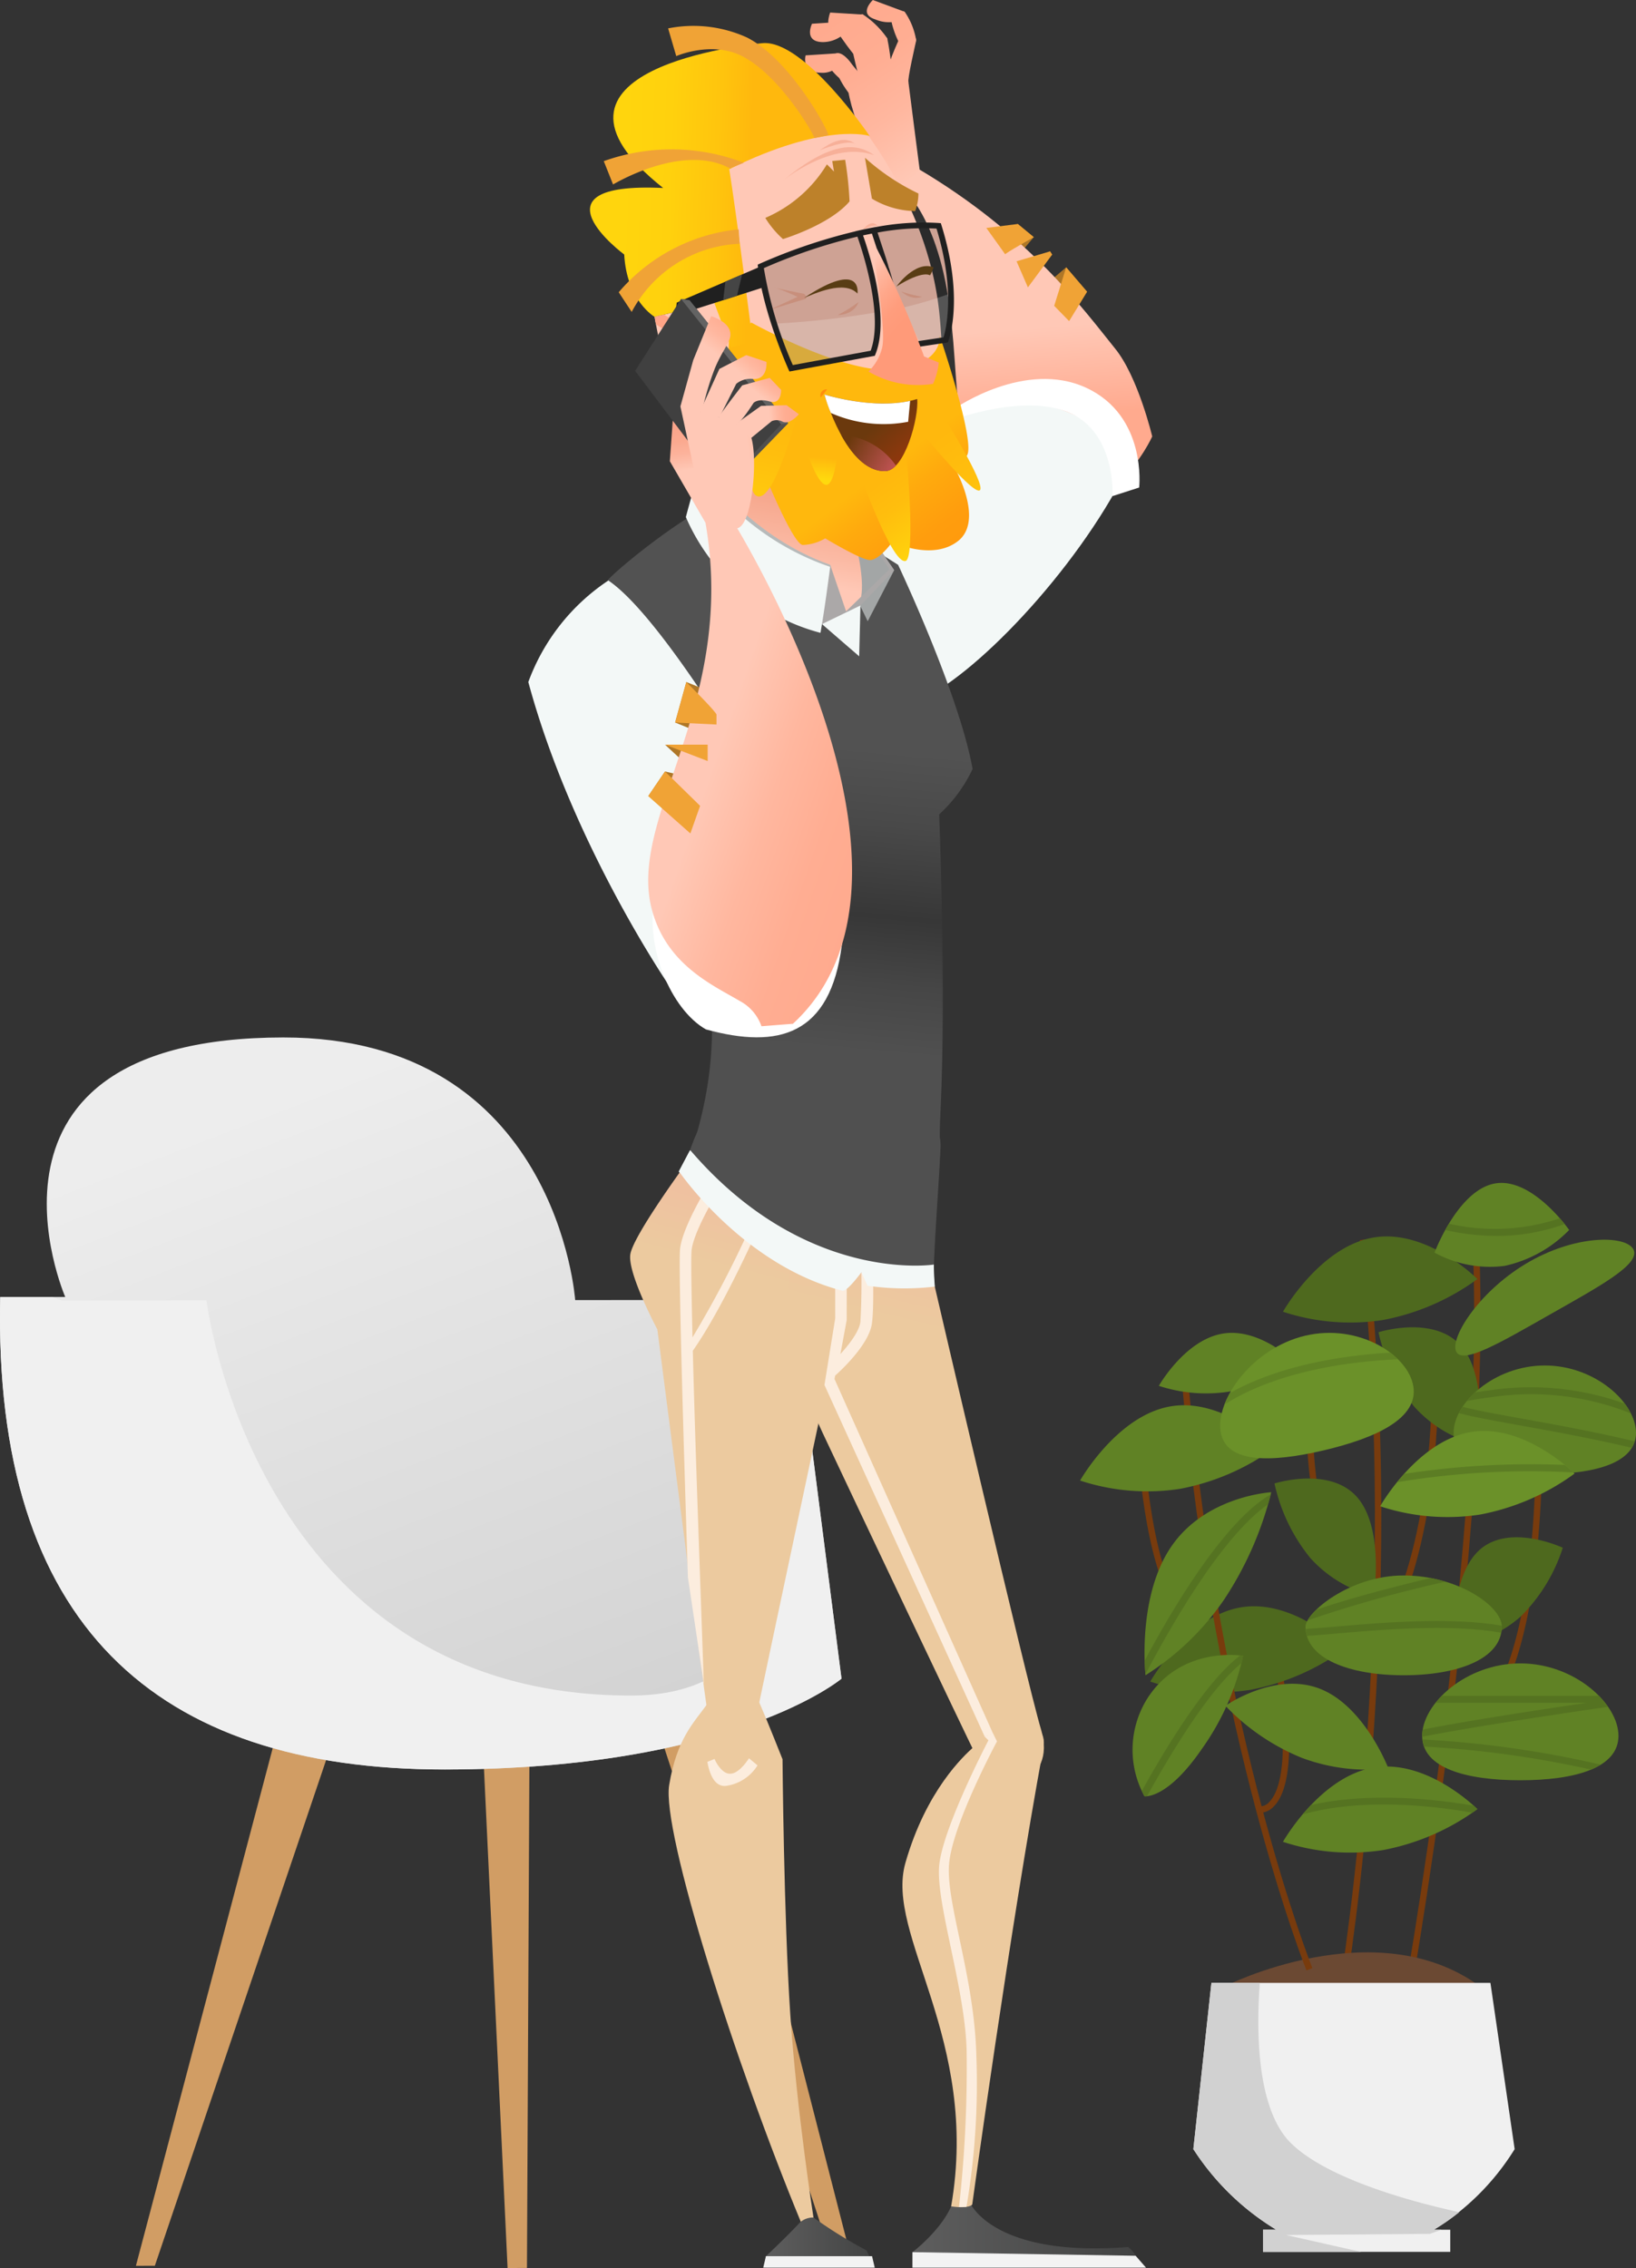 <svg xmlns="http://www.w3.org/2000/svg" xmlns:xlink="http://www.w3.org/1999/xlink" viewBox="0 0 216.668 300.387">
  <rect x="0" y="0" width="216.668" height="300.387" fill="#333333" stroke="none"/>
  <defs>
    <linearGradient id="a" x1="288.796" y1="343.806" x2="328.561" y2="447.398" gradientUnits="userSpaceOnUse">
      <stop offset="0.1" stop-color="#ededed"/>
      <stop offset="1" stop-color="#d1d1d1"/>
    </linearGradient>
    <linearGradient id="b" x1="390.253" y1="252.817" x2="391.165" y2="264.68" gradientUnits="userSpaceOnUse">
      <stop offset="0" stop-color="#ffc8b6"/>
      <stop offset="0.893" stop-color="#ffad93"/>
      <stop offset="1" stop-color="#ffaa8e"/>
    </linearGradient>
    <linearGradient id="c" x1="376.923" y1="231.938" x2="363.782" y2="212.463" gradientUnits="userSpaceOnUse">
      <stop offset="0" stop-color="#ffc8b6"/>
      <stop offset="0.023" stop-color="#ffc7b4"/>
      <stop offset="0.361" stop-color="#ffb79f"/>
      <stop offset="0.69" stop-color="#ffad92"/>
      <stop offset="1" stop-color="#ffaa8e"/>
    </linearGradient>
    <linearGradient id="d" x1="373.107" y1="234.513" x2="359.966" y2="215.038" xlink:href="#c"/>
    <linearGradient id="e" x1="381.515" y1="228.84" x2="368.374" y2="209.365" xlink:href="#c"/>
    <linearGradient id="f" x1="379.398" y1="230.269" x2="366.257" y2="210.793" xlink:href="#c"/>
    <linearGradient id="g" x1="378.002" y1="231.21" x2="364.861" y2="211.735" xlink:href="#c"/>
    <linearGradient id="h" x1="375.829" y1="232.677" x2="362.688" y2="213.201" xlink:href="#c"/>
    <linearGradient id="i" x1="383.646" y1="227.402" x2="370.505" y2="207.927" xlink:href="#c"/>
    <linearGradient id="j" x1="383.07" y1="227.79" x2="369.929" y2="208.315" xlink:href="#c"/>
    <linearGradient id="k" x1="378.587" y1="230.816" x2="365.446" y2="211.34" xlink:href="#c"/>
    <linearGradient id="l" x1="376.979" y1="231.901" x2="363.838" y2="212.425" xlink:href="#c"/>
    <linearGradient id="m" x1="375.695" y1="232.767" x2="362.554" y2="213.292" xlink:href="#c"/>
    <linearGradient id="n" x1="374.443" y1="233.611" x2="361.302" y2="214.136" xlink:href="#c"/>
    <linearGradient id="o" x1="380.329" y1="229.64" x2="367.188" y2="210.165" xlink:href="#c"/>
    <linearGradient id="p" x1="378.937" y1="230.582" x2="365.796" y2="211.107" gradientUnits="userSpaceOnUse">
      <stop offset="0" stop-color="#ffc8b6"/>
      <stop offset="0.14" stop-color="#ffc1ac"/>
      <stop offset="0.412" stop-color="#ffb69c"/>
      <stop offset="0.684" stop-color="#ffae92"/>
      <stop offset="1" stop-color="#ffaa8e"/>
    </linearGradient>
    <linearGradient id="q" x1="370.406" y1="236.336" x2="357.265" y2="216.861" xlink:href="#c"/>
    <linearGradient id="r" x1="358.244" y1="307.465" x2="354.651" y2="347.36" gradientUnits="userSpaceOnUse">
      <stop offset="0" stop-color="#525252"/>
      <stop offset="0.245" stop-color="#494949"/>
      <stop offset="0.549" stop-color="#373737"/>
      <stop offset="0.775" stop-color="#464646"/>
      <stop offset="1" stop-color="#505050"/>
    </linearGradient>
    <linearGradient id="s" x1="7672.699" y1="285.443" x2="7676.84" y2="264.742" gradientTransform="translate(-7316.17)" gradientUnits="userSpaceOnUse">
      <stop offset="0" stop-color="#ffc8b6"/>
      <stop offset="0.189" stop-color="#fbb9a3"/>
      <stop offset="0.47" stop-color="#f6a88e"/>
      <stop offset="0.743" stop-color="#f39d81"/>
      <stop offset="1" stop-color="#f29a7d"/>
    </linearGradient>
    <linearGradient id="t" x1="8904.02" y1="109.51" x2="8902.072" y2="123.149" gradientTransform="matrix(0.975, -0.224, 0.224, 0.975, -8335.421, 2155.582)" gradientUnits="userSpaceOnUse">
      <stop offset="0" stop-color="#fffbf7"/>
      <stop offset="0.06" stop-color="#fdf7f2"/>
      <stop offset="0.385" stop-color="#f5e4dd"/>
      <stop offset="0.702" stop-color="#f1d9d0"/>
      <stop offset="1" stop-color="#efd5cc"/>
    </linearGradient>
    <linearGradient id="u" x1="-1456.63" y1="114.564" x2="-1463.318" y2="129.438" gradientTransform="matrix(-0.975, 0.224, 0.224, 0.975, -1073.456, 485.278)" gradientUnits="userSpaceOnUse">
      <stop offset="0" stop-color="#ffb80d"/>
      <stop offset="0.27" stop-color="#ffaa0d"/>
      <stop offset="0.646" stop-color="#ff9d0d"/>
      <stop offset="1" stop-color="#ff990d"/>
    </linearGradient>
    <linearGradient id="v" x1="-1444.443" y1="104.288" x2="-1439.405" y2="114.683" gradientTransform="matrix(-0.975, 0.224, 0.224, 0.975, -1073.456, 485.278)" gradientUnits="userSpaceOnUse">
      <stop offset="0" stop-color="#ffb80d"/>
      <stop offset="0.539" stop-color="#ffbe0d"/>
      <stop offset="1" stop-color="#ffc80d"/>
    </linearGradient>
    <linearGradient id="w" x1="-1563.094" y1="722.083" x2="-1561.848" y2="724.655" gradientTransform="matrix(-0.943, 0.333, 0.333, 0.943, -1351.045, 109.515)" gradientUnits="userSpaceOnUse">
      <stop offset="0" stop-color="#ffb80d"/>
      <stop offset="1" stop-color="#ffd90d"/>
    </linearGradient>
    <linearGradient id="x" x1="-1455.65" y1="116.183" x2="-1460.307" y2="127.028" gradientTransform="matrix(-0.975, 0.224, 0.224, 0.975, -1073.456, 485.278)" gradientUnits="userSpaceOnUse">
      <stop offset="0" stop-color="#ffb80d"/>
      <stop offset="0.34" stop-color="#ffbe0d"/>
      <stop offset="0.797" stop-color="#ffcf0d"/>
      <stop offset="1" stop-color="#ffd90d"/>
    </linearGradient>
    <linearGradient id="y" x1="-1464.154" y1="112.128" x2="-1468.808" y2="122.967" xlink:href="#v"/>
    <linearGradient id="z" x1="8894.512" y1="75.537" x2="8878.126" y2="71.251" gradientTransform="matrix(0.975, -0.224, 0.224, 0.975, -8335.421, 2155.582)" gradientUnits="userSpaceOnUse">
      <stop offset="0" stop-color="#ffb80d"/>
      <stop offset="0.244" stop-color="#ffc40d"/>
      <stop offset="0.633" stop-color="#ffd10d"/>
      <stop offset="1" stop-color="#ffd50d"/>
    </linearGradient>
    <linearGradient id="aa" x1="1732.11" y1="108.743" x2="1736.884" y2="117.283" gradientTransform="matrix(0.975, -0.224, 0.224, 0.975, -1341.92, 546.745)" gradientUnits="userSpaceOnUse">
      <stop offset="0" stop-color="#6b390d"/>
      <stop offset="1" stop-color="#a9360d"/>
    </linearGradient>
    <linearGradient id="ab" x1="9091.958" y1="-1053.163" x2="9097.805" y2="-1046.804" gradientTransform="matrix(0.995, -0.096, 0.096, 0.995, -8578.515, 2167.932)" gradientUnits="userSpaceOnUse">
      <stop offset="0" stop-color="#ffc8b6"/>
      <stop offset="0.218" stop-color="#ffb79f"/>
      <stop offset="0.488" stop-color="#ffa78a"/>
      <stop offset="0.752" stop-color="#ff9d7d"/>
      <stop offset="1" stop-color="#ff9a79"/>
    </linearGradient>
    <linearGradient id="ac" x1="1726.954" y1="110.77" x2="1732.154" y2="115.403" gradientTransform="matrix(0.975, -0.224, 0.224, 0.975, -1341.92, 546.745)" gradientUnits="userSpaceOnUse">
      <stop offset="0" stop-color="#6b390d"/>
      <stop offset="1" stop-color="#bf5353"/>
    </linearGradient>
    <linearGradient id="ad" x1="369.096" y1="288.248" x2="364.121" y2="343.486" xlink:href="#r"/>
    <linearGradient id="ae" x1="378.77" y1="377.283" x2="384.128" y2="357.459" gradientUnits="userSpaceOnUse">
      <stop offset="0" stop-color="#ecca9f"/>
      <stop offset="0.441" stop-color="#efc1a0"/>
      <stop offset="1" stop-color="#f0bda0"/>
    </linearGradient>
    <linearGradient id="af" x1="353.725" y1="378.11" x2="358.723" y2="359.618" xlink:href="#ae"/>
    <linearGradient id="ag" x1="495.84" y1="506.326" x2="510.252" y2="506.326" gradientTransform="translate(-140)" gradientUnits="userSpaceOnUse">
      <stop offset="0" stop-color="#5e5e5e"/>
      <stop offset="1" stop-color="#424343"/>
    </linearGradient>
    <linearGradient id="ah" x1="381.425" y1="386.193" x2="386.486" y2="365.65" xlink:href="#ae"/>
    <linearGradient id="ai" x1="515.248" y1="505.208" x2="545.445" y2="505.208" xlink:href="#ag"/>
    <linearGradient id="aj" x1="-2083.627" y1="1399.597" x2="-2080.565" y2="1381.23" gradientTransform="translate(2896.591 -31.058) rotate(23.848)" xlink:href="#ae"/>
    <linearGradient id="ak" x1="369.139" y1="288.249" x2="364.165" y2="343.487" xlink:href="#r"/>
    <linearGradient id="al" x1="349.028" y1="310.048" x2="372.001" y2="317.989" xlink:href="#c"/>
    <linearGradient id="am" x1="345.628" y1="271.51" x2="344.875" y2="265.957" gradientUnits="userSpaceOnUse">
      <stop offset="0" stop-color="#ffc8b6"/>
      <stop offset="0.06" stop-color="#fec4b1"/>
      <stop offset="0.385" stop-color="#fcb39c"/>
      <stop offset="0.702" stop-color="#fba98f"/>
      <stop offset="1" stop-color="#faa58b"/>
    </linearGradient>
    <linearGradient id="an" x1="353.697" y1="270.387" x2="364.333" y2="268.78" xlink:href="#c"/>
    <linearGradient id="ao" x1="349.1" y1="256.096" x2="352.874" y2="251.493" xlink:href="#c"/>
    <linearGradient id="ap" x1="352.443" y1="258.735" x2="355.713" y2="254.747" xlink:href="#c"/>
    <linearGradient id="aq" x1="354.884" y1="261.546" x2="357.437" y2="258.432" xlink:href="#c"/>
    <linearGradient id="ar" x1="356.362" y1="265.011" x2="359.387" y2="264.727" xlink:href="#c"/>
  </defs>
  <title>consumer-a</title>
  <g style="isolation: isolate">
    <g>
      <g>
        <path d="M436.883,427.541l-.628-.561c.067-.075,6.689-7.773,7.711-30.691l.841.038C443.77,419.6,437.165,427.228,436.883,427.541Z" transform="translate(-254.403 -209.305)" style="fill: #783b0d"/>
        <path d="M436.108,418.867a5.128,5.128,0,0,1-3.19-1.215c-2.569-2.04-5.612-7.553-5.521-22.23l.843.005c-.089,14.339,2.78,19.641,5.2,21.565a3.9,3.9,0,0,0,3.083,1l.2.82A2.79,2.79,0,0,1,436.108,418.867Z" transform="translate(-254.403 -209.305)" style="fill: #783b0d"/>
        <path d="M421.268,449.407a1.248,1.248,0,0,1-.193-.013l.132-.831a1.7,1.7,0,0,0,1.343-.643c1.256-1.318,2.983-5.623.436-19.65l.829-.151c2.5,13.765,1,18.706-.7,20.428A2.61,2.61,0,0,1,421.268,449.407Z" transform="translate(-254.403 -209.305)" style="fill: #783b0d"/>
        <path d="M446.4,439.323a2.526,2.526,0,0,1-.5-.042l.175-.824a4.446,4.446,0,0,0,3.372-1.212c3.387-2.685,7.576-10.438,8.3-32.127l.841.029c-.739,22.1-5.126,30.035-8.675,32.8A5.766,5.766,0,0,1,446.4,439.323Z" transform="translate(-254.403 -209.305)" style="fill: #783b0d"/>
        <path d="M414.532,425.419a3.943,3.943,0,0,1-1.8-.453c-2.379-1.214-5.555-5.471-7.17-18.858l.836-.1c1.566,12.977,4.5,17.057,6.69,18.195a2.7,2.7,0,0,0,2.448.169l.407.738A3.087,3.087,0,0,1,414.532,425.419Z" transform="translate(-254.403 -209.305)" style="fill: #783b0d"/>
        <path d="M440.72,476.487l-.829-.151c.116-.635,11.555-63.86,9.5-103.249l.841-.043C452.293,412.531,440.836,475.852,440.72,476.487Z" transform="translate(-254.403 -209.305)" style="fill: #783b0d"/>
        <path d="M432.7,472.434l-.831-.14c.083-.5,8.3-50.588,2.638-98.746l.836-.1C441.023,421.731,432.788,471.933,432.7,472.434Z" transform="translate(-254.403 -209.305)" style="fill: #783b0d"/>
        <path d="M406.739,432.025s4.891-8.633,12-9.83,13.749,5.5,13.749,5.5a30.874,30.874,0,0,1-12.5,5.424A28.457,28.457,0,0,1,406.739,432.025Z" transform="translate(-254.403 -209.305)" style="fill: #4e691e"/>
        <path d="M424.316,383.04s4.89-8.633,12-9.83,13.749,5.5,13.749,5.5a30.881,30.881,0,0,1-12.5,5.424A28.451,28.451,0,0,1,424.316,383.04Z" transform="translate(-254.403 -209.305)" style="fill: #4e691e"/>
        <path d="M446.911,427.315s-.555-9.13,3.437-12.725,11.025-.293,11.025-.293a22.351,22.351,0,0,1-5.619,9.15A15.893,15.893,0,0,1,446.911,427.315Z" transform="translate(-254.403 -209.305)" style="fill: #4e691e"/>
        <path d="M436.968,385.752s7.293-2.32,10.928,1.8,2.238,13.114,2.238,13.114a16.7,16.7,0,0,1-8.431-5.052A23.557,23.557,0,0,1,436.968,385.752Z" transform="translate(-254.403 -209.305)" style="fill: #4e691e"/>
        <path d="M423.194,405.784s7.293-2.32,10.928,1.8,2.237,13.114,2.237,13.114a16.7,16.7,0,0,1-8.43-5.052A23.544,23.544,0,0,1,423.194,405.784Z" transform="translate(-254.403 -209.305)" style="fill: #4e691e"/>
        <path d="M416.651,472.364s19.9-10.072,33.718,0Z" transform="translate(-254.403 -209.305)" style="fill: #6b4933"/>
        <path d="M427.428,470.284c-.122-.3-12.277-30.763-16.439-77.414l.84-.074c4.151,46.517,16.259,76.872,16.381,77.173Z" transform="translate(-254.403 -209.305)" style="fill: #783b0d"/>
        <path d="M468.75,439.216c0,4.272-5.819,5.878-13,5.878s-13-1.606-13-5.878,5.819-9.6,13-9.6S468.75,434.944,468.75,439.216Z" transform="translate(-254.403 -209.305)" style="fill: #608225"/>
        <path d="M453.3,424.739c0,4.272-5.819,6.448-13,6.448s-13-2.175-13-6.448c0-1.807,5.819-6.769,13-6.769S453.3,422.052,453.3,424.739Z" transform="translate(-254.403 -209.305)" style="fill: #608225"/>
        <path d="M471.071,399.075c0,3.971-5.408,5.463-12.079,5.463s-12.079-1.492-12.079-5.463,5.408-8.917,12.079-8.917S471.071,395.1,471.071,399.075Z" transform="translate(-254.403 -209.305)" style="fill: #608225"/>
        <path d="M470.778,374.889c.744,1.936-4.572,4.811-11.076,8.5s-11.733,6.793-12.477,4.857,3.278-8.179,9.782-11.867S470.033,372.954,470.778,374.889Z" transform="translate(-254.403 -209.305)" style="fill: #608225"/>
        <path d="M405.979,447.217a12.769,12.769,0,0,1,.6-13.3c4.6-6.693,12.453-5.305,12.453-5.305a33.319,33.319,0,0,1-5.482,12.367C408.955,447.669,405.979,447.217,405.979,447.217Z" transform="translate(-254.403 -209.305)" style="fill: #608225"/>
        <path d="M406.111,431.186s-1.163-10.383,3.435-17.076,13.219-7.164,13.219-7.164a45.537,45.537,0,0,1-6.248,14.226A35.714,35.714,0,0,1,406.111,431.186Z" transform="translate(-254.403 -209.305)" style="fill: #608225"/>
        <path d="M397.446,405.4s4.89-8.633,12-9.83,13.749,5.5,13.749,5.5a30.88,30.88,0,0,1-12.5,5.424A28.451,28.451,0,0,1,397.446,405.4Z" transform="translate(-254.403 -209.305)" style="fill: #608225"/>
        <path d="M424.316,453.247s4.89-8.633,12-9.83,13.749,5.5,13.749,5.5a30.881,30.881,0,0,1-12.5,5.424A28.451,28.451,0,0,1,424.316,453.247Z" transform="translate(-254.403 -209.305)" style="fill: #608225"/>
        <path d="M416.695,435.231s6.509-4.565,12.469-2.274,9.118,10.576,9.118,10.576a24.731,24.731,0,0,1-11.505-1.421A29.294,29.294,0,0,1,416.695,435.231Z" transform="translate(-254.403 -209.305)" style="fill: #608225"/>
        <path d="M407.879,392.854s3.439-6.07,8.439-6.913,9.669,3.864,9.669,3.864a21.72,21.72,0,0,1-8.793,3.815A20.011,20.011,0,0,1,407.879,392.854Z" transform="translate(-254.403 -209.305)" style="fill: #608225"/>
        <path d="M437.186,408.806s4.889-8.633,12-9.83,13.749,5.5,13.749,5.5a30.881,30.881,0,0,1-12.5,5.424A28.452,28.452,0,0,1,437.186,408.806Z" transform="translate(-254.403 -209.305)" style="fill: #6b9129"/>
        <path d="M444.387,375.212s3.117-8.335,8.041-9.165,9.791,6.163,9.791,6.163a16.991,16.991,0,0,1-8.545,4.757A15.268,15.268,0,0,1,444.387,375.212Z" transform="translate(-254.403 -209.305)" style="fill: #608225"/>
        <path d="M441.583,392.934c.667,4.194-4.842,6.815-11.89,8.47s-12.965,1.716-13.633-2.478,4.167-11.06,11.214-12.715S440.916,388.739,441.583,392.934Z" transform="translate(-254.403 -209.305)" style="fill: #6b9129"/>
        <path d="M455,493.95l-3.208-22.021H414.84l-2.391,22.021a34,34,0,0,0,10.979,10.677h-1.755v2.931h24.8v-2.931H444.3A32.712,32.712,0,0,0,455,493.95Z" transform="translate(-254.403 -209.305)" style="fill: #f0f0f0"/>
        <path d="M445.307,504.627h-1a27,27,0,0,0,3.354-2.327c-5.392-1.172-17.38-4.239-22.343-9.2-4.6-4.6-4.512-15.3-4.068-21.17H414.84l-2.391,22.021a34,34,0,0,0,10.979,10.677h-1.755v2.931h12.981l-9.932-2.235,19.044-.154Z" transform="translate(-254.403 -209.305)" style="fill: #d1d1d1"/>
        <g>
          <path d="M443,440.632a135.025,135.025,0,0,1,22.112,3.049,9.164,9.164,0,0,0,1.286-.652,136.1,136.1,0,0,0-23.6-3.337A3.955,3.955,0,0,0,443,440.632Z" transform="translate(-254.403 -209.305)" style="fill: #557321"/>
          <path d="M442.756,439.216c0,.043.01.08.01.121,6.01-1.2,17.288-2.912,24.6-3.968a11.315,11.315,0,0,0-1.219-1.46H445.361a11.618,11.618,0,0,0-.823.928h20.033c-6.41.94-16.062,2.412-21.743,3.549A5.086,5.086,0,0,0,442.756,439.216Z" transform="translate(-254.403 -209.305)" style="fill: #557321"/>
        </g>
        <g>
          <path d="M431.16,424.755c-1.335.115-2.685.23-3.825.3a4.239,4.239,0,0,0,.165.918c.976-.064,2.2-.166,3.74-.3,6.238-.537,15.3-1.317,21.981-.114a4.4,4.4,0,0,0,.081-.827c0-.034-.012-.072-.014-.106C446.488,423.433,437.417,424.215,431.16,424.755Z" transform="translate(-254.403 -209.305)" style="fill: #557321"/>
          <path d="M443.85,418.31c-4.591,1.1-10.785,2.7-15.112,4.2a6.707,6.707,0,0,0-1.157,1.407,173.415,173.415,0,0,1,18.256-5.121A19.327,19.327,0,0,0,443.85,418.31Z" transform="translate(-254.403 -209.305)" style="fill: #557321"/>
        </g>
        <path d="M428.039,448.376c-.4.418-.78.835-1.12,1.239,7.8-2.218,17.356-1.153,22.483-.223.423-.294.662-.479.662-.479s-.176-.173-.471-.44C444.555,447.566,435.605,446.637,428.039,448.376Z" transform="translate(-254.403 -209.305)" style="fill: #557321"/>
        <path d="M418.667,428.56c-4.7,3.522-10.3,12.989-13.045,17.96.207.446.357.7.357.7a1.566,1.566,0,0,0,.33-.006c2.6-4.726,8.058-14.029,12.522-17.633.151-.621.2-.969.2-.969S418.9,428.586,418.667,428.56Z" transform="translate(-254.403 -209.305)" style="fill: #557321"/>
        <path d="M406,429.259c.026.918.08,1.564.1,1.812,2.858-5.484,9.929-18.16,16.244-22.528.174-.606.292-1.061.356-1.324C416.382,410.894,409.376,422.908,406,429.259Z" transform="translate(-254.403 -209.305)" style="fill: #557321"/>
        <path d="M439.427,405.618a107.962,107.962,0,0,1,23.343-1.3c-.2-.189-.581-.539-1.13-.986a110.348,110.348,0,0,0-21.272,1.186C440.028,404.891,439.717,405.26,439.427,405.618Z" transform="translate(-254.403 -209.305)" style="fill: #5c7d24"/>
        <g>
          <path d="M470.518,401.065a3.619,3.619,0,0,0,.375-.863c-5.395-1.286-10.7-2.243-15.047-3.027-3.1-.559-6.081-1.1-7.736-1.541a8.45,8.45,0,0,0-.487.824c1.4.409,3.859.875,8.058,1.631C459.979,398.863,465.2,399.806,470.518,401.065Z" transform="translate(-254.403 -209.305)" style="fill: #557321"/>
          <path d="M452.025,393.4c-.885.114-1.628.223-2.277.328a11.041,11.041,0,0,0-1.064,1.132c.787-.155,1.887-.335,3.46-.539a35.6,35.6,0,0,1,18.237,2.178,8.616,8.616,0,0,0-.789-1.278A36.788,36.788,0,0,0,452.025,393.4Z" transform="translate(-254.403 -209.305)" style="fill: #557321"/>
        </g>
        <path d="M416.572,395.328c7.323-4.649,17.4-5.751,22.969-5.987a10.438,10.438,0,0,0-1.011-.88c-5.49.311-14.309,1.447-21.245,5.356A12.052,12.052,0,0,0,416.572,395.328Z" transform="translate(-254.403 -209.305)" style="fill: #608225"/>
        <path d="M446.294,371.38c-.173.287-.336.567-.487.841a31.13,31.13,0,0,0,6.8.773,26.012,26.012,0,0,0,9.014-1.57c-.179-.223-.387-.475-.636-.759A27.159,27.159,0,0,1,446.294,371.38Z" transform="translate(-254.403 -209.305)" style="fill: #557321"/>
      </g>
      <g>
        <polygon points="36.12 231.529 18 300.098 20.507 300.095 43.19 233.116 36.12 231.529" style="fill: #d19d64"/>
        <polygon points="94.744 228.975 112.964 300.025 110.458 300.027 87.677 230.575 94.744 228.975" style="fill: #d19d64"/>
        <polygon points="64.058 233.448 67.223 300.387 69.789 300.384 70.113 233.443 64.058 233.448" style="fill: #d19d64"/>
        <path d="M359.423,381.474l-28.843.022s-2.386-34.811-38.671-34.783c-43.766.034-28.867,34.372-28.867,34.372s-.5,0-8.608.007c-.969,43.372,20.595,62.6,58.876,62.574s52.54-12.029,52.54-12.029Z" transform="translate(-254.403 -209.305)" style="fill: url(#a)"/>
        <path d="M337.986,433.876c-49.863.038-56.24-52.341-56.24-52.341l-19.206.015-1.179-.462-6.927.006c-.969,43.372,20.595,62.6,58.876,62.574s52.54-12.029,52.54-12.029l-6.427-50.163-6.765.006S371.741,433.849,337.986,433.876Z" transform="translate(-254.403 -209.305)" style="fill: #f0f0f0"/>
      </g>
      <g>
        <g>
          <path d="M365.058,273.416s-11.277-8.351-18.082-1.827c-.566,4.727-.736,6.168-.736,6.168s3.982-5.532,15.855-1.052C364.136,276.033,365.058,273.416,365.058,273.416Z" transform="translate(-254.403 -209.305)" style="fill: #aba8a8"/>
          <path d="M347.037,271.379s2.843-3.42,8.937-2.484c6.364.977,9.084,4.521,9.084,4.521l-.364.18a17.972,17.972,0,0,0-8.809-4.138,10.92,10.92,0,0,0-8.036,1.921Z" transform="translate(-254.403 -209.305)" style="fill: #b7baba"/>
          <g>
            <polygon points="131.538 31.603 134.793 29.664 136.912 31.412 134.116 34.707 131.538 31.603" style="fill: #af7727"/>
            <polygon points="134.962 35.279 139.069 33.292 139.344 33.72 136.177 36.031 134.962 35.279" style="fill: #af7727"/>
            <polygon points="137.545 38.51 141.201 35.406 143.972 38.641 138.655 39.7 137.545 38.51" style="fill: #af7727"/>
            <path d="M407,267.109s-1.857-7.85-4.9-11.619c-4.251-5.266-11.431-15.173-26.166-23.875-2.682.16-2.813,1.9-2.813,1.9s5.3,3.175,7.064,16.58c1.623,12.326-.285,22.555,9.144,25.828C401.3,280.075,407,267.109,407,267.109Z" transform="translate(-254.403 -209.305)" style="fill: url(#b)"/>
            <path d="M366.425,275.99c.456-.392,5.277-4.34,10.863-8.475l2.2-.6v-1.457s2.64-1.287,3.593-1.8c7.759-4.136,23.4,2.874,19.16,10.462-7.426,13.292-21.255,27.127-27.834,28.5S357.694,283.5,366.425,275.99Z" transform="translate(-254.403 -209.305)" style="fill: #f3f8f7"/>
            <g>
              <path d="M376.2,231.773s-1.421-11-1.516-11.82-4-.953-7.934,1.454c.749,4.489,4.767,13.47,6.973,12.251S376.2,231.773,376.2,231.773Z" transform="translate(-254.403 -209.305)" style="fill: url(#c)"/>
              <path d="M368.1,225.764a4.517,4.517,0,0,0-1.345,4.256c.331,1.922,5.692,4.494,6.973,3.639S370.75,223.025,368.1,225.764Z" transform="translate(-254.403 -209.305)" style="fill: url(#d)"/>
              <path d="M374.717,220.218c-.156-.475.9-4.924,1.023-5.555s-1.749-1.24-2.277-.132-2.278,5.207-1.663,5.687S374.717,220.218,374.717,220.218Z" transform="translate(-254.403 -209.305)" style="fill: url(#e)"/>
              <path d="M372.758,220.476s-.645-5.93-.933-6.191c-.645-.584-2.134.045-2.222,1.07-.028.327.206,5.978.6,6.014A14.773,14.773,0,0,0,372.758,220.476Z" transform="translate(-254.403 -209.305)" style="fill: url(#f)"/>
              <path d="M371.476,220.431s-1.546-5.346-2.02-5.627-2.192.6-2.192.882,1.181,5.389,1.489,5.578S371.476,220.431,371.476,220.431Z" transform="translate(-254.403 -209.305)" style="fill: url(#g)"/>
              <path d="M369.37,220.821a17.6,17.6,0,0,0-2.057-2.881,1.389,1.389,0,0,0-1.863,1.479,12.364,12.364,0,0,0,1.852,2.8C367.609,222.3,369.37,220.821,369.37,220.821Z" transform="translate(-254.403 -209.305)" style="fill: url(#h)"/>
              <path d="M373.369,214.75a11.565,11.565,0,0,1-.908-2.615c-.329-1.092.923-1.538,1.755-1.27a9.194,9.194,0,0,1,1.525,3.8C375.661,215.029,373.98,215.98,373.369,214.75Z" transform="translate(-254.403 -209.305)" style="fill: url(#i)"/>
              <path d="M374.215,210.866l-4.21-1.56s-1.979,1.835.285,2.552a4.559,4.559,0,0,0,2.708.31Z" transform="translate(-254.403 -209.305)" style="fill: url(#j)"/>
              <path d="M367.541,216.574c-.446-.475-1.492-1.948-1.987-2.656s.434-1.89,1.308-1.782,2.464,2.3,2.741,3.221S367.987,217.049,367.541,216.574Z" transform="translate(-254.403 -209.305)" style="fill: url(#k)"/>
              <path d="M366.862,212.135l-4.918.315s-1.181,2.393,1.425,2.432a4.242,4.242,0,0,0,3-1.258A2.966,2.966,0,0,0,366.862,212.135Z" transform="translate(-254.403 -209.305)" style="fill: url(#l)"/>
              <path d="M365.893,219.918a8.149,8.149,0,0,1-1.644-1.71c-.492-.671.1-1.572.893-1.829s1.758.94,2.171,1.562S366.848,220.478,365.893,219.918Z" transform="translate(-254.403 -209.305)" style="fill: url(#m)"/>
              <path d="M365.34,216.367c-.484.029-4.245.272-4.245.272s-.611,2.263,1.995,2.3a2.994,2.994,0,0,0,2.518-1.017C366.035,217.46,365.824,216.338,365.34,216.367Z" transform="translate(-254.403 -209.305)" style="fill: url(#n)"/>
              <path d="M369.52,215.459a16.915,16.915,0,0,1-2.351-2.555c-.6-.991.513-1.615,1.466-1.718a11.783,11.783,0,0,1,3.224,3.128C372.392,215.029,370.184,216.167,369.52,215.459Z" transform="translate(-254.403 -209.305)" style="fill: url(#o)"/>
              <path d="M368.689,211.236l-4.34-.269s-1.078,2.678,1.2,2.548C368.8,213.327,368.689,211.236,368.689,211.236Z" transform="translate(-254.403 -209.305)" style="fill: url(#p)"/>
              <path d="M367.418,227.527c-2.116.528-3.5-2.524-5.45-1.52a2.1,2.1,0,0,0-.79,2.418s5.94,2.35,7.574,3.734C368.165,229.542,369.534,227,367.418,227.527Z" transform="translate(-254.403 -209.305)" style="fill: url(#q)"/>
            </g>
            <path d="M380.94,263.351s9.265-6.43,17.332-2.68,7,13.205,7,13.205l-3.529,1.135s.5-8.2-5.547-10.967-15.623.887-15.623.887Z" transform="translate(-254.403 -209.305)" style="fill: #fff"/>
            <path d="M389.2,238.97l-4.171.526s2.606,3.615,2.5,3.506,3.787-2.285,3.787-2.285Z" transform="translate(-254.403 -209.305)" style="fill: #f0a336"/>
            <polygon points="139.069 33.292 134.629 34.606 136.135 38.062 139.344 33.72 139.069 33.292" style="fill: #f0a336"/>
            <polygon points="141.201 35.406 139.616 40.507 141.592 42.53 143.972 38.641 141.201 35.406" style="fill: #f0a336"/>
          </g>
          <path d="M378.964,356.387c.761-15.9-.18-39.216-.18-39.216a19.257,19.257,0,0,0,4.427-6.021c-1.793-9.992-9.864-27.031-9.864-27.031s-14.6-9.48-19.857-9.608S335,285.633,334.914,286.169c-5,31.643,11.273,44.582,11.273,44.582s5.509,12.295.237,29.564c-1.117,3.778,7.464,7.1,16.081,7.056,8.2-.042,16.433-3.269,16.369-6.742C378.848,359.236,378.892,357.883,378.964,356.387Z" transform="translate(-254.403 -209.305)" style="fill: url(#r)"/>
          <polygon points="118.421 75.522 110.655 64.11 107.692 67.399 114.916 82.286 118.421 75.522" style="fill: #a3a6a6"/>
          <polygon points="117.792 75.396 110.291 64.291 110.655 64.11 118.421 75.522 117.792 75.396" style="fill: #aba8a8"/>
          <g>
            <path d="M349.425,258.39l-.484,19.182s7.82,13.7,16.764,13.576-6-30.919-6-30.919Z" transform="translate(-254.403 -209.305)" style="fill: url(#s)"/>
            <g>
              <path d="M366.012,223.023s11.239,11.807,12.815,27.943-1.994,26.617-1.994,26.617l-11.382,1.072s-2.6-19.111-21.562-15.65a108.915,108.915,0,0,1-2.8-11.741l9.972-2.335-2.313-17.091Z" transform="translate(-254.403 -209.305)" style="fill: #ffc8b6"/>
              <path d="M368.095,249.316a18.3,18.3,0,0,1-2.756,1.72C367.681,250.946,368.095,249.316,368.095,249.316Z" transform="translate(-254.403 -209.305)" style="fill: #f7b099"/>
              <path d="M376.485,248.6a17.355,17.355,0,0,1-2.711-.681C375.318,249.246,376.485,248.6,376.485,248.6Z" transform="translate(-254.403 -209.305)" style="fill: #f7b099"/>
              <path d="M360.911,248.222s-4.13-.8-3.933-.844a31.232,31.232,0,0,1,3.053,1.243s-3.759,1.736-3.7,1.722,4.65-1.425,4.65-1.425S361.489,248.853,360.911,248.222Z" transform="translate(-254.403 -209.305)" style="fill: #f7b099"/>
              <path d="M365.451,278.655l11.382-1.072s3.054-8.978,2.262-23.1c-.066,1.9-.937,3.9-5.281,4.311-5.4.509-19.718-4.191-19.718-4.191l-2.869.736s1.072,4.238,2.013,7.929C363.76,266.3,365.451,278.655,365.451,278.655Z" transform="translate(-254.403 -209.305)" style="mix-blend-mode: multiply;fill: url(#t)"/>
              <path d="M378.842,253.735c.077.186,4.724,13.937,3.648,15.856s-1.432,2.107-1.432,2.107,3.647,6.625.2,9.287-8.674.09-8.674.09-1.76,2.5-3.038,2.4-5.849-2.866-5.849-2.866a6.366,6.366,0,0,1-2.977.876c-1.376-.077-5.663-10.785-5.737-11.063s-2.1.975-3.344-.607-.688-15.7-.688-15.7l2.967-2.084s12.586,7.009,19.055,6.209S378.842,253.735,378.842,253.735Z" transform="translate(-254.403 -209.305)" style="fill: url(#u)"/>
              <path d="M360.895,260.7s-3.535,15.1-6.165,14.331.948-16.145.948-16.145Z" transform="translate(-254.403 -209.305)" style="fill: url(#v)"/>
              <path d="M365.256,269.718s-.392,3.994-1.5,3.8-2.433-4.18-2.433-4.18Z" transform="translate(-254.403 -209.305)" style="fill: url(#w)"/>
              <path d="M374.282,268.607c.177-.041,1.436,14.645.05,15-1.934.494-6.747-13.458-6.747-13.458Z" transform="translate(-254.403 -209.305)" style="fill: url(#x)"/>
              <path d="M379.386,264.489c.072.128,5.438,8.711,4.826,9.7-.649,1.053-7.4-7.212-7.4-7.212Z" transform="translate(-254.403 -209.305)" style="fill: url(#y)"/>
              <path d="M341.089,251.265s-3.694-2.138-4.016-8.25c0,0-13.061-9.664,5.153-8.813-19.965-15.832,11.614-19.035,13.149-19.18,5.509-.519,14.2,12.295,14.2,12.295s-5.839-1.916-18.592,4.4c.9,5.5,3.108,22.879,3.108,22.879l-2.869.736L349,249.413Z" transform="translate(-254.403 -209.305)" style="fill: url(#z)"/>
              <path d="M349.535,255.478c-2.486-1.56-5.259-3.3-7.2-4.506l-1.248.292s.061.359.182,1c1.8,1.121,4.409,2.755,6.588,4.122l-4.374,5.231q.2.688.405,1.392c.233-.043.452-.066.681-.1l5.781-6.913Z" transform="translate(-254.403 -209.305)" style="fill: #ffa487"/>
              <path d="M338.063,250.619a16.975,16.975,0,0,1,14.289-9.027l-.122-1.911a24,24,0,0,0-15.885,8.332Z" transform="translate(-254.403 -209.305)" style="fill: #f0a336"/>
              <path d="M351.219,231.687a.492.492,0,0,1-.064-.118l1.754-.708a26.651,26.651,0,0,0-18.544-.213l1.229,3.087C335.657,233.72,344.891,228.1,351.219,231.687Z" transform="translate(-254.403 -209.305)" style="fill: #f0a336"/>
              <path d="M364.11,227.209c-.206-1.07-5.194-10.1-10.781-12.938a17.116,17.116,0,0,0-10.441-1.206l1.076,3.671c.045-.018,4.684-2.043,8.7-.008,4.912,2.491,9.358,10.031,9.6,10.865Z" transform="translate(-254.403 -209.305)" style="fill: #f0a336"/>
              <path d="M358.146,233.188s6.507-5.33,12.018-3.327C367.323,227.746,363.523,228.754,358.146,233.188Z" transform="translate(-254.403 -209.305)" style="fill: #f7b099"/>
              <path d="M370.646,239.256s-.684-1.116-1.964.464C370.232,238.885,370.646,239.256,370.646,239.256Z" transform="translate(-254.403 -209.305)" style="fill: #f7b099"/>
              <path d="M362.969,229.2s3.724-1.523,4.724-.82C366.227,227.221,364.557,228.105,362.969,229.2Z" transform="translate(-254.403 -209.305)" style="fill: #f7b099"/>
              <path d="M369.877,235.618a11.5,11.5,0,0,0,5.727,1.648,6.626,6.626,0,0,0,.433-2.332,29.76,29.76,0,0,1-7.078-4.731Z" transform="translate(-254.403 -209.305)" style="fill: #bd812a"/>
              <path d="M358.1,240.967s6.17-1.857,8.815-4.987a47.051,47.051,0,0,0-.583-5.513l-1.707.161.228,1.4s-.954-1.008-.947-.939a17.677,17.677,0,0,1-8.148,7.077A12.579,12.579,0,0,0,358.1,240.967Z" transform="translate(-254.403 -209.305)" style="fill: #bd812a"/>
              <path d="M363.591,261.558s7.044,2.234,12.284.592c.229,2.47-1.664,9.477-4.206,9.556C366.47,271.868,363.591,261.558,363.591,261.558Z" transform="translate(-254.403 -209.305)" style="fill: url(#aa)"/>
              <path d="M374.678,265.168l.258-2.769c-5.1,1.137-11.344-.841-11.344-.841A19.028,19.028,0,0,0,364.44,264,17.248,17.248,0,0,0,374.678,265.168Z" transform="translate(-254.403 -209.305)" style="fill: #fff"/>
              <g>
                <path d="M368.257,240.369s4.114,12.2,1.728,15.727l-10.809,1.987s-3.749-8.483-4.018-13.5A83.215,83.215,0,0,1,368.257,240.369Z" transform="translate(-254.403 -209.305)" style="fill: #0d0d0d;opacity: 0.2"/>
                <path d="M378.717,239.219s3,10.967.937,15.1c-3.077.58-3.342.614-3.342.614l-5.591-11.961-.594-3.167S376.43,238.872,378.717,239.219Z" transform="translate(-254.403 -209.305)" style="fill: #0d0d0d;opacity: 0.2"/>
                <path d="M355.158,244.587l-11.127,4.8s-.235,1.7-.038,1.648,11.608-3.7,11.608-3.7Z" transform="translate(-254.403 -209.305)" style="fill: #202020"/>
                <g>
                  <path d="M356.947,252.175a57.384,57.384,0,0,0,2.23,5.909l10.809-1.987c.831-1.231.931-2.993.633-5.446A114.864,114.864,0,0,1,356.947,252.175Z" transform="translate(-254.403 -209.305)" style="fill: #fff;opacity: 0.2"/>
                  <path d="M374.026,250.042l2.287,4.892s.266-.035,3.342-.614c.773-1.549.87-3.627.646-6.159A54.233,54.233,0,0,1,374.026,250.042Z" transform="translate(-254.403 -209.305)" style="fill: #fff;opacity: 0.2"/>
                </g>
                <path d="M358.955,258.509l-.122-.269c-.034-.074-3.358-7.439-4.05-13.611l-.03-.27.246-.115a73.227,73.227,0,0,1,12.694-4.3l0-.011.423-.1c.01,0,.962-.218,1.948-.4l.324-.059,0,.009a33.255,33.255,0,0,1,8.362-.541l.254.021.076.244c2.816,9.048,1.271,14.363.933,15.336l-.075.216-5.436.818-3.192-10.825c-.253-.8-.922-2.848-1.435-4.408q-.589.114-1.173.24c.725,2.045,3.635,10.878,1.635,15.756l-.078.191Zm-3.389-13.692a53.627,53.627,0,0,0,3.836,12.841l10.308-1.9c1.75-4.69-1.132-13.351-1.755-15.112A72.882,72.882,0,0,0,355.566,244.817Zm16.574-.017,2.9,9.832,4.327-.651c.356-1.18,1.555-6.23-.934-14.4a32.654,32.654,0,0,0-7.808.528c.157.479.428,1.3.7,2.13.435,1.332.668,2.046.76,2.443l.021.035-.011.007c.007.031.013.061.018.088Z" transform="translate(-254.403 -209.305)" style="fill: #202020"/>
                <polygon points="96.062 37.306 95.783 39.758 97.599 39.177 98.285 36.347 96.062 37.306" style="fill: #454545"/>
              </g>
              <path d="M370.525,242.233a127.015,127.015,0,0,1,6.259,14.278l1.947.809a9.188,9.188,0,0,1-.754,2.823,12.834,12.834,0,0,1-8.555-1.633,6.548,6.548,0,0,0,1.813-3.176c.542-2.215-1-11.452-1-11.452Z" transform="translate(-254.403 -209.305)" style="fill: url(#ab)"/>
              <path d="M363.094,261.94a.808.808,0,0,1,.846-1.068C363.481,261.511,363.094,261.94,363.094,261.94Z" transform="translate(-254.403 -209.305)" style="fill: #ff8d0d"/>
              <path d="M373.118,247.258s2.495-3.5,4.92-2.546c-.307.94-.479,1.059-.479,1.059S376.656,245.031,373.118,247.258Z" transform="translate(-254.403 -209.305)" style="fill: #593d14"/>
              <path d="M367.964,248.186s.735-4.569-7.057.564C362.2,248.25,366.2,246.33,367.964,248.186Z" transform="translate(-254.403 -209.305)" style="fill: #593d14"/>
              <path d="M365.806,266.921c1.366,2.478,3.341,4.864,5.863,4.785a2.074,2.074,0,0,0,1.386-.737A9.426,9.426,0,0,0,365.806,266.921Z" transform="translate(-254.403 -209.305)" style="fill: url(#ac)"/>
            </g>
          </g>
          <path d="M364.348,284.109l2.107,6.165,5.739-5.572.628.126-6.326,6.619a7.815,7.815,0,0,1-3.77.419C364.026,284.743,364.348,284.109,364.348,284.109Z" transform="translate(-254.403 -209.305)" style="fill: #aba8a8"/>
          <path d="M378.923,361.245c-.219,5-1.01,14.834-.911,17.86-9.886.851-28.367-8.141-32.758-15.983,1.54-4.229,3.834-12.9,16.84-12.568C376.184,350.912,379.06,358.136,378.923,361.245Z" transform="translate(-254.403 -209.305)" style="fill: url(#ad)"/>
          <path d="M345.781,361.645l-1.487,2.82s7.086,9.959,18.256,14.24c.228.088,1.821-2.247,2.052-2.164.463.167,0,1.8.479,1.947a29.9,29.9,0,0,0,13.087,1.22c-.156-1.931-.128-2.918-.128-2.918S361.05,379.449,345.781,361.645Z" transform="translate(-254.403 -209.305)" style="fill: #f3f8f7"/>
          <polygon points="108.861 82.661 113.788 86.927 113.957 80.193 108.861 82.661" style="fill: #f3f8f7"/>
          <path d="M347.848,271.379c.278.911,6.351,9.133,16.5,12.73.22.517,0,.279,0,.279s-10.346-3.362-12.8-5.53-4.515-7.478-4.515-7.478Z" transform="translate(-254.403 -209.305)" style="fill: #b7baba"/>
          <path d="M347.037,271.379a34.948,34.948,0,0,0,17.311,13.008c-.826,6.347-1.285,8.735-1.285,8.735a26.9,26.9,0,0,1-17.828-15.333C346.024,274.827,347.037,271.379,347.037,271.379Z" transform="translate(-254.403 -209.305)" style="fill: #f3f8f7"/>
        </g>
        <g>
          <g>
            <path d="M362.139,503.005s-2.221-14.112-3.075-26.923-1.025-33.771-1.025-33.771-1.991-5.036-3.075-7.516-5.306-2.014-7,.342-3.925,4.47-4.937,10.59S351.8,482.7,360.6,503.911C362.481,503.241,362.139,503.005,362.139,503.005Z" transform="translate(-254.403 -209.305)" style="fill: url(#ae)"/>
            <path d="M347.962,435.137c.672,4.452,6.157,3.824,7-.342S369.3,367.264,369.3,367.264a33.3,33.3,0,0,0-3.7-2.388c-14.128-7.9-19.7-2.332-19.7-2.332s-7.683,10.369-8.024,12.931,3.587,9.907,3.587,9.907S347.289,430.686,347.962,435.137Z" transform="translate(-254.403 -209.305)" style="fill: url(#af)"/>
            <path d="M355.84,509.647h14.412l-1.089-2.287a59.38,59.38,0,0,1-7.025-4.354,2.631,2.631,0,0,0-1.73.6c-2.319,2.457-4.568,4.521-4.568,4.521Z" transform="translate(-254.403 -209.305)" style="fill: url(#ag)"/>
            <path d="M355.27,370.968l-.939-.41a139.244,139.244,0,0,1-8.214,15.873c-.151-6.357-.212-10.786-.119-11.562.254-2.112,2.371-5.9,3.607-7.971l-1.41-.64c-1.305,2.195-3.441,6.078-3.723,8.428-.243,2.028.459,25.655,1.036,43.52l2.107,14.11c-.473-13.777-1.126-30.891-1.455-44.112C350.307,382.291,355.061,371.445,355.27,370.968Z" transform="translate(-254.403 -209.305)" style="fill: #fcedde;mix-blend-mode: multiply"/>
            <polygon points="115.85 300.341 101.081 300.341 101.438 298.825 115.493 298.825 115.85 300.341" style="fill: #f3f3f3"/>
            <path d="M350.6,445.833c-2.077.277-2.474-3.078-2.514-3.176l.951-.382c.205.508.953,1.85,1.932,1.95.773.078,1.687-.626,2.632-2.043l1.126.941A5.862,5.862,0,0,1,350.6,445.833Z" transform="translate(-254.403 -209.305)" style="fill: #fcedde;mix-blend-mode: multiply"/>
          </g>
          <path d="M392.288,438.411c-1.983-6.614-14.213-59.246-14.213-59.246s.046-6.308-8.368-11.581-16.136,10.72-6.306,31.608c4.517,9.6,18.1,38.257,20.6,43.32S394.446,445.611,392.288,438.411Z" transform="translate(-254.403 -209.305)" style="fill: url(#ah)"/>
          <path d="M375.248,509.647V507.6s3.681-2.791,5.124-6.064a2.465,2.465,0,0,1,2.391-.683s2.788,7.479,21.059,6.064a4.637,4.637,0,0,1,1.623,2.733Z" transform="translate(-254.403 -209.305)" style="fill: url(#ai)"/>
          <polygon points="120.845 298.291 150.401 298.769 151.775 300.341 120.845 300.341 120.845 298.291" style="fill: #f3f3f3"/>
          <path d="M383.163,501.284s5.036-36.7,9.415-60.445c.759-4.116-4.842-4.124-9.243-.144-1.281,1.158-6.264,5.718-9.019,15.332s9.9,23.3,6.055,45.506C382.836,501.875,383.163,501.284,383.163,501.284Z" transform="translate(-254.403 -209.305)" style="fill: url(#aj)"/>
          <path d="M385.9,438.869l-20.979-46.921.087-.452c.455-.4,4.453-3.986,4.865-6.874.39-2.732.023-10.207.007-10.524l-1.535.077a89.935,89.935,0,0,1,.007,10.23c-.18,1.263-1.459,2.939-2.648,4.24l.834-4.5.013-10.645h-1.537V383.93l-1.423,8.812,21.232,46.594,1.1-.414Z" transform="translate(-254.403 -209.305)" style="fill: #fcedde;mix-blend-mode: multiply"/>
          <path d="M378.967,361.246c-.219,5-1.01,14.835-.911,17.86-9.886.851-28.367-8.141-32.758-15.983,1.54-4.229,3.834-12.9,16.84-12.568C376.228,350.913,379.1,358.138,378.967,361.246Z" transform="translate(-254.403 -209.305)" style="fill: url(#ak)"/>
          <path d="M345.825,361.646l-1.487,2.82s8.413,12.37,21.633,15.793c.613.159,2.509-2.44,2.509-2.44l.82,1.778a34.112,34.112,0,0,0,8.912.113c-.156-1.931-.128-2.918-.128-2.918S361.094,379.45,345.825,361.646Z" transform="translate(-254.403 -209.305)" style="fill: #f3f8f7"/>
          <path d="M384.826,439.336l.483.467s-6.051,11.581-6.523,16.592,3.593,16.734,3.64,24.958a164.818,164.818,0,0,1-1.017,20.279l.992-.036a97.627,97.627,0,0,0,1.312-19.912c-.239-10.447-3.963-20.074-3.631-25.318s6.362-16.421,6.362-16.421l-.539-1.076Z" transform="translate(-254.403 -209.305)" style="fill: #fcedde;mix-blend-mode: multiply"/>
        </g>
        <g>
          <path d="M334.972,286.191a27.5,27.5,0,0,0-10.6,13.448c5.824,21.555,18.746,40.354,18.746,40.354s9.662,5.383,15.455,2.439,8.171-7.272,5.793-14.449c-2-6.023-3.31-7.42-3.31-7.42l-.57,1.286-.073-2.808-2.224,1.045.206-1.1S343.112,291.693,334.972,286.191Z" transform="translate(-254.403 -209.305)" style="fill: #f3f8f7"/>
          <path d="M347.894,345.646c9.648,2.646,16.47.774,18-11.163,1.123-8.785-3.3-16.794-8.026-18.444s-14.662,2.786-16.7,11.945C339.7,334.576,343.244,343.014,347.894,345.646Z" transform="translate(-254.403 -209.305)" style="fill: #fff"/>
          <polygon points="90.896 90.333 94.621 91.829 92.604 96.998 89.411 95.694 90.896 90.333" style="fill: #af7727"/>
          <polygon points="88.071 98.625 91.523 101.82 92.152 99.772 88.071 98.625" style="fill: #af7727"/>
          <polygon points="88.071 102.178 92.626 103.254 91.87 106.248 85.85 105.446 88.071 102.178" style="fill: #af7727"/>
          <path d="M359.416,344.9l-4.166.327a6.056,6.056,0,0,0-2.864-3.342c-3.57-2.107-9.741-4.793-11.667-12.174-3.207-12.293,11.323-27.11,7.113-51.186l3.282-.788S381,325.006,359.416,344.9Z" transform="translate(-254.403 -209.305)" style="fill: url(#al)"/>
          <polygon points="92.721 106.732 91.429 110.387 85.85 105.446 88.071 102.178 92.721 106.732" style="fill: #f0a336"/>
          <polygon points="93.721 100.796 88.071 98.625 93.721 98.625 93.721 100.796" style="fill: #f0a336"/>
          <path d="M349.295,303.969c.066-.3-4-4.33-4-4.33L343.814,305l5.481.267Z" transform="translate(-254.403 -209.305)" style="fill: #f0a336"/>
          <path d="M347.832,278.527l-4.716-8.133.532-7.5s2.772.98,2.855,3.3a32.216,32.216,0,0,1-.085,3.981S350.212,276.576,347.832,278.527Z" transform="translate(-254.403 -209.305)" style="fill: url(#am)"/>
          <polygon points="95.923 64.78 84.117 49.114 90.199 39.597 91.326 39.767 104.375 56.047 95.923 64.78" style="fill: #404040"/>
          <polygon points="103.451 56.2 95.683 64.461 95.923 64.78 104.375 56.047 103.451 56.2" style="fill: #505050"/>
          <polygon points="90.199 39.597 103.451 56.2 104.375 56.047 91.326 39.767 90.199 39.597" style="fill: #636363"/>
          <path d="M347.832,278.527l-3.318-15.395s7.849,1.716,9.121,3.543.585,12.148-1.592,12.6A6.636,6.636,0,0,1,347.832,278.527Z" transform="translate(-254.403 -209.305)" style="fill: url(#an)"/>
          <path d="M344.514,263.133l1.7-6.131,2.37-5.818s3.249.909,2.413,3.113c-.315.83-1.351,2.3-2.01,4.029-1.09,2.863-1.394,4.716-1.683,5.512A2.482,2.482,0,0,1,344.514,263.133Z" transform="translate(-254.403 -209.305)" style="fill: url(#ao)"/>
          <path d="M347.123,263.783l2.553-5.616,3.561-1.828,2.674.895s.224,2.442-1.832,2.256a2.979,2.979,0,0,0-2.173.655l-2.216,4.423A4.869,4.869,0,0,1,347.123,263.783Z" transform="translate(-254.403 -209.305)" style="fill: url(#ap)"/>
          <path d="M349.613,264.571c-.147-.052,3.094-4.231,3.094-4.231l3.637-.988,1.509,1.589s.071,2-1.509,1.541c-1.563-.454-2.146.192-2.146.192s-1.592,2.55-2.3,2.824A4.368,4.368,0,0,1,349.613,264.571Z" transform="translate(-254.403 -209.305)" style="fill: url(#aq)"/>
          <path d="M351.87,265.439l3.326-2.375,3.375-.091,1.63,1.191s-1.145,1.407-2.127,1.007a1.656,1.656,0,0,0-1.465-.086l-2.7,2.212A4.425,4.425,0,0,1,351.87,265.439Z" transform="translate(-254.403 -209.305)" style="fill: url(#ar)"/>
        </g>
      </g>
    </g>
  </g>
</svg>
